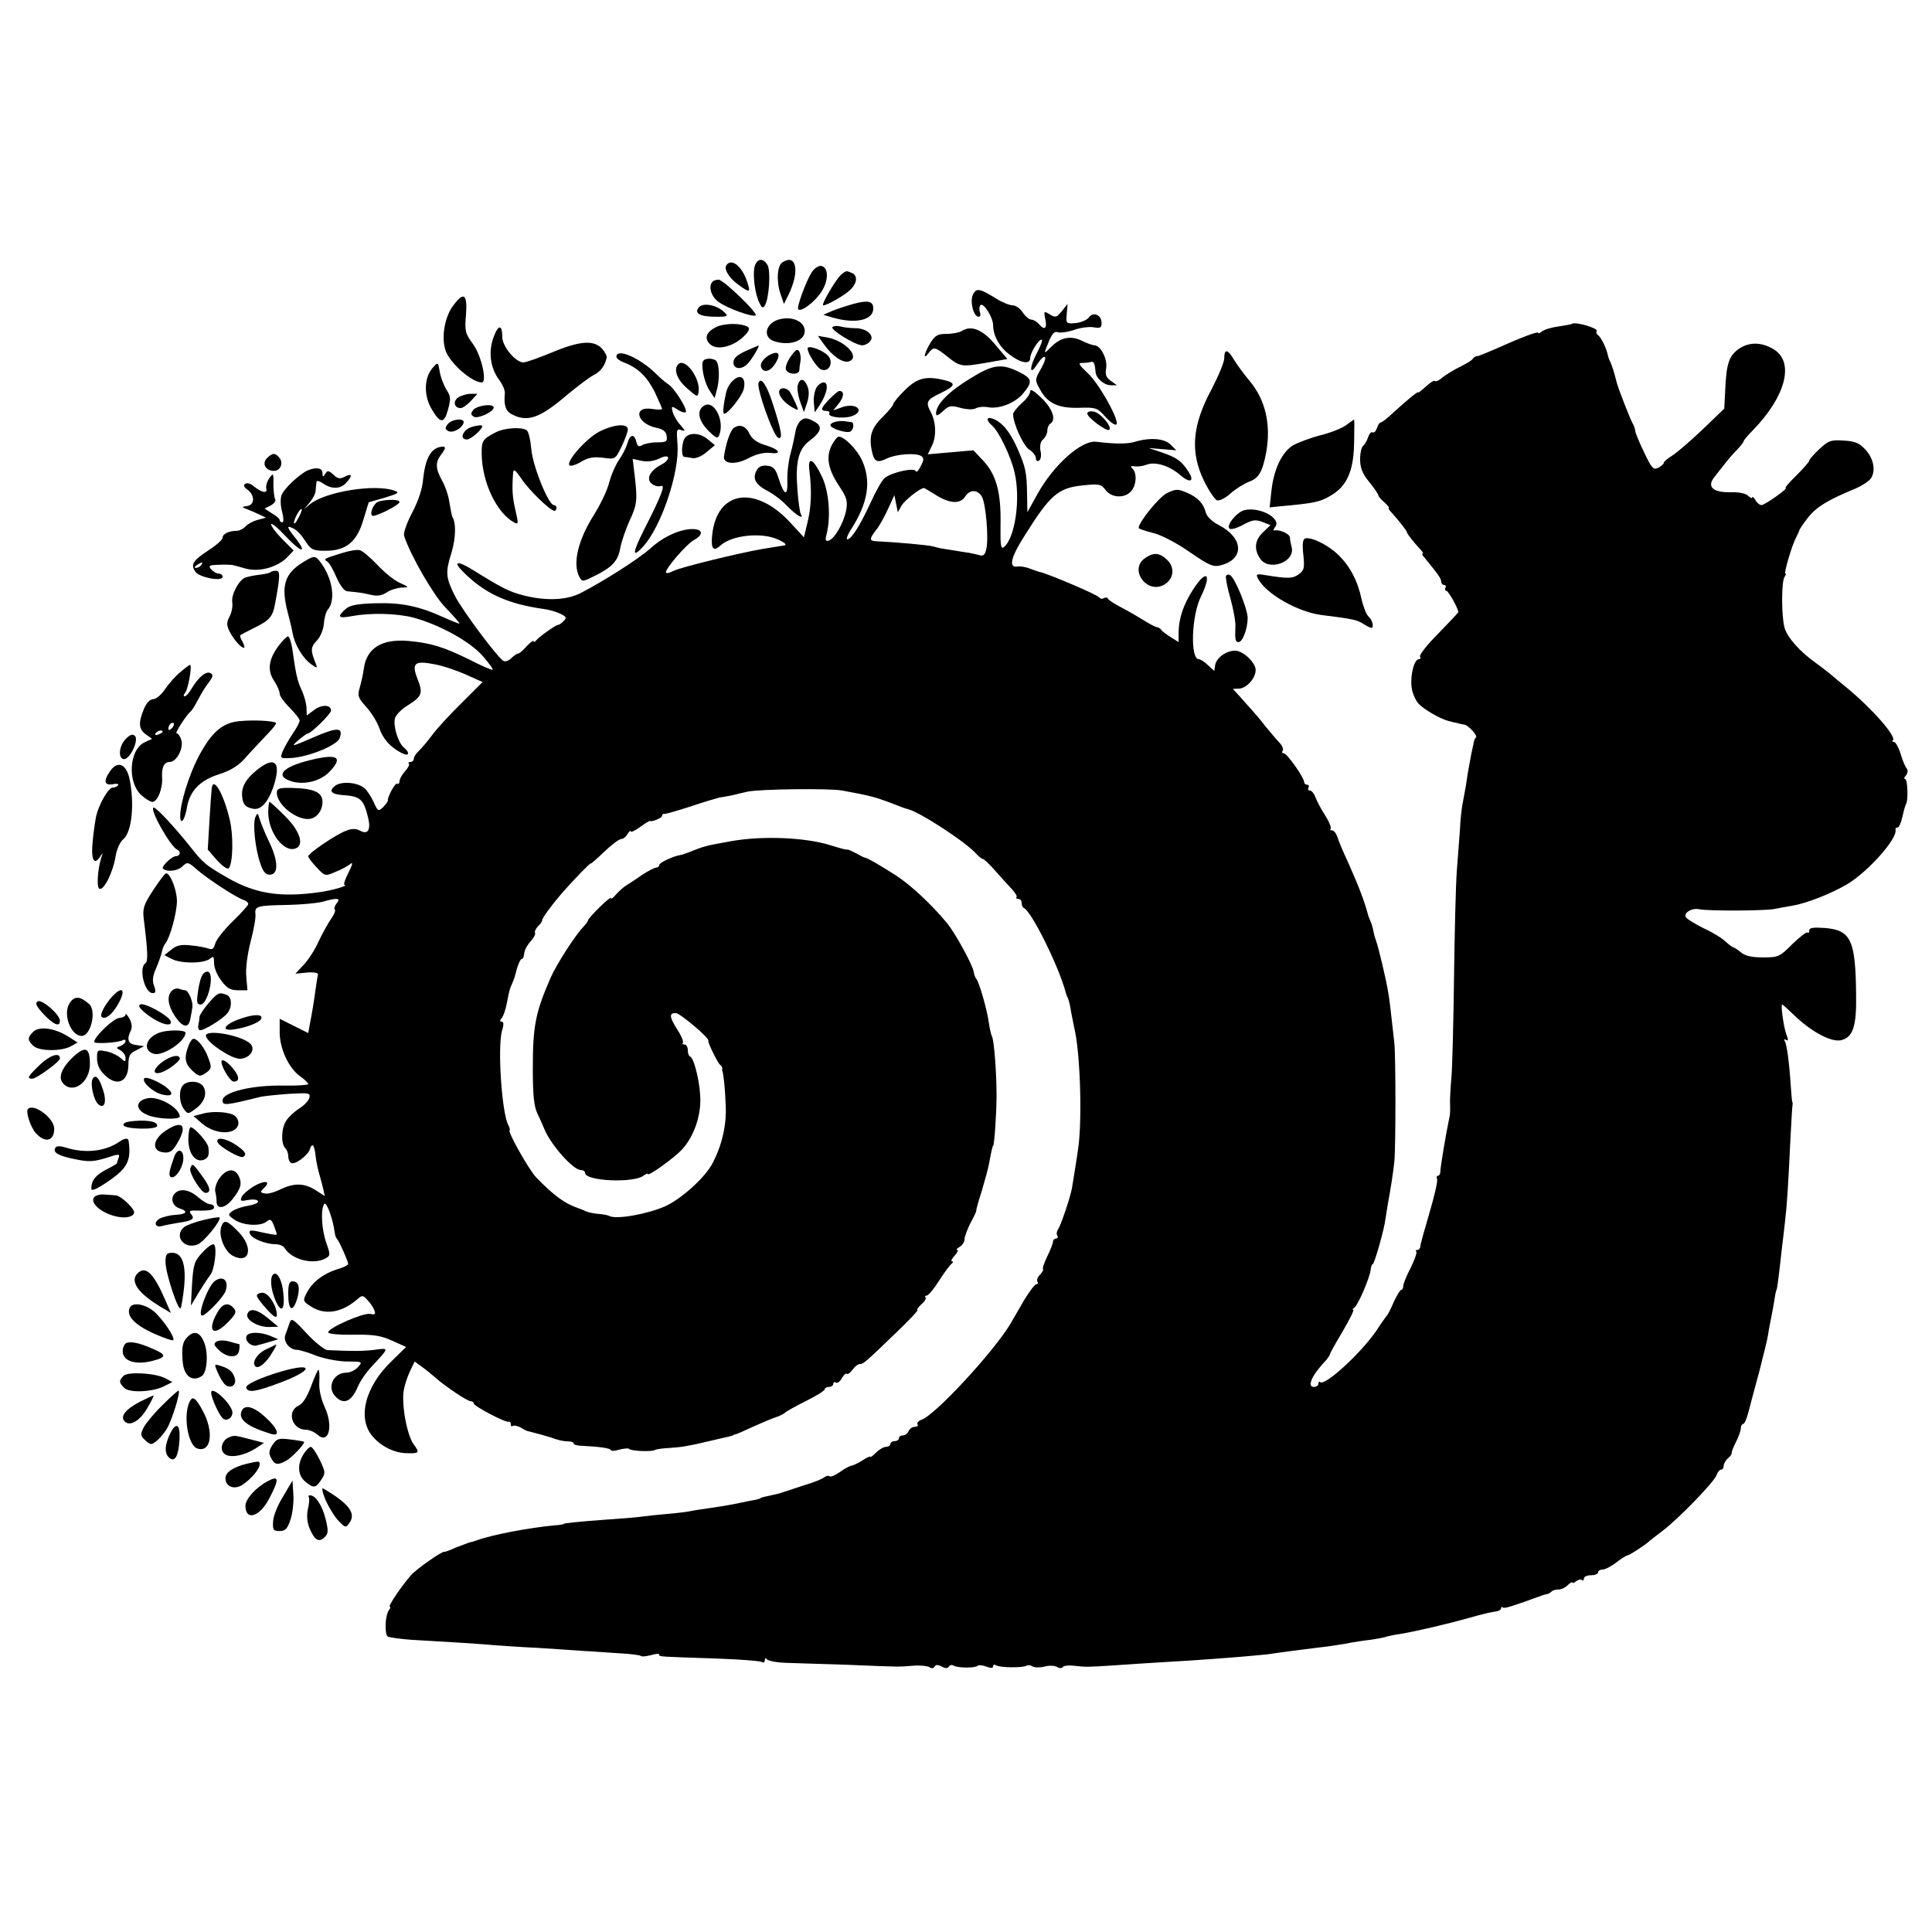 <?xml version="1.0" standalone="no"?>
<!DOCTYPE svg PUBLIC "-//W3C//DTD SVG 20010904//EN"
 "http://www.w3.org/TR/2001/REC-SVG-20010904/DTD/svg10.dtd">
<svg version="1.0" xmlns="http://www.w3.org/2000/svg"
 width="677pt" height="677pt" viewBox="0 0 677 677"
 preserveAspectRatio="xMidYMid meet">
<g transform="translate(0,677) scale(0.1,-0.1)"
fill="#000000" stroke="none">
<path d="M2644 5835 c-7 -30 2 -99 18 -128 8 -17 12 -18 19 -6 14 26 20 118 9
139 -15 28 -38 25 -46 -5z"/>
<path d="M2742 5851 c-19 -11 -22 -68 -7 -111 l12 -35 15 30 c41 82 30 148
-20 116z"/>
<path d="M2545 5840 c-9 -14 11 -46 44 -69 39 -28 42 -27 29 12 -18 55 -56 84
-73 57z"/>
<path d="M2845 5817 c-21 -33 -54 -124 -48 -131 11 -10 58 26 81 61 26 39 26
86 0 91 -9 2 -24 -8 -33 -21z"/>
<path d="M2948 5808 c-18 -15 -73 -108 -63 -108 13 0 71 33 93 53 26 24 29 52
6 61 -20 8 -18 8 -36 -6z"/>
<path d="M2497 5783 c-16 -16 -5 -53 21 -71 31 -23 122 -55 130 -47 8 8 -113
125 -130 125 -8 0 -18 -3 -21 -7z"/>
<path d="M3409 5737 c-11 -25 3 -77 20 -77 6 0 8 7 5 15 -3 8 -3 19 1 25 9 14
45 -42 45 -69 0 -37 22 -77 57 -103 40 -31 73 -36 73 -13 0 19 29 65 40 65 5
0 -3 -21 -16 -46 -28 -52 -27 -84 0 -41 28 42 40 32 15 -13 -23 -40 -23 -42
-5 -74 26 -49 64 -67 137 -65 59 2 64 0 91 -30 16 -18 33 -31 39 -29 17 6 -59
144 -100 181 -26 24 -34 35 -23 35 9 0 24 1 32 3 13 4 16 -1 19 -35 2 -22 30
-46 54 -46 l21 0 -21 15 c-17 12 -21 22 -17 44 6 31 -19 81 -41 81 -6 0 -26 7
-44 16 -39 19 -74 12 -107 -21 -28 -28 -28 -28 -8 20 11 26 19 35 30 31 9 -3
35 0 58 8 22 8 54 12 69 9 23 -4 27 -2 27 16 0 27 -29 40 -44 19 -7 -9 -27
-18 -46 -20 -34 -3 -35 -2 -32 32 l3 35 -20 -25 c-18 -22 -22 -24 -42 -12 -21
13 -22 13 -16 -17 7 -33 -3 -40 -23 -16 -7 8 -19 15 -26 15 -7 0 -21 11 -30
25 -9 14 -25 25 -35 25 -11 0 -36 10 -57 23 -60 37 -71 39 -83 14z"/>
<path d="M1591 5703 c-33 -40 -46 -117 -29 -163 16 -44 92 -110 126 -110 20 0
-1 95 -31 135 -27 37 -29 45 -24 103 5 70 -7 81 -42 35z"/>
<path d="M2990 5705 c-25 -7 -58 -18 -75 -25 l-30 -13 30 -9 c81 -24 145 -11
145 31 0 26 -18 30 -70 16z"/>
<path d="M2449 5693 c-18 -21 4 -33 61 -33 39 0 43 2 29 15 -25 26 -76 36 -90
18z"/>
<path d="M2735 5652 c-52 -11 -66 -64 -21 -78 53 -17 106 1 106 36 0 32 -41
52 -85 42z"/>
<path d="M2514 5626 c-38 -17 -48 -40 -27 -61 25 -26 88 -9 126 33 12 13 14
22 8 26 -22 14 -77 14 -107 2z"/>
<path d="M5508 5635 c-2 -2 -23 -5 -47 -9 -24 -3 -50 -11 -57 -17 -8 -6 -14
-9 -14 -5 0 6 -59 -16 -150 -57 -30 -13 -59 -25 -64 -25 -5 0 -12 -4 -15 -9
-3 -5 -17 -14 -31 -21 -38 -19 -66 -36 -82 -50 -8 -6 -17 -10 -20 -7 -3 3 -17
-6 -31 -19 -15 -14 -27 -23 -27 -21 0 6 -42 -29 -89 -72 -19 -18 -38 -33 -42
-33 -4 0 -11 -9 -14 -20 -4 -11 -10 -18 -15 -15 -5 3 -12 -5 -16 -17 -4 -13
-12 -26 -17 -30 -6 -4 -11 -25 -11 -47 0 -30 8 -51 32 -80 18 -22 32 -43 32
-47 0 -4 10 -15 22 -25 11 -11 18 -19 15 -19 -4 0 1 -8 11 -18 25 -28 52 -62
52 -67 0 -5 25 -37 48 -61 7 -8 11 -14 7 -14 -3 0 -1 -6 5 -12 46 -56 60 -75
60 -85 0 -7 5 -13 11 -13 5 0 7 -4 4 -10 -3 -5 -2 -10 3 -10 7 0 42 -62 42
-75 0 -2 -32 -36 -70 -75 -39 -39 -68 -76 -64 -81 3 -5 1 -9 -4 -9 -16 0 -30
-52 -26 -95 2 -21 13 -48 25 -61 20 -21 77 -54 107 -61 6 -2 20 -5 30 -7 9 -3
20 -5 23 -5 14 -2 48 -39 41 -45 -4 -4 -7 -11 -7 -14 -1 -4 -5 -25 -10 -47 -4
-22 -9 -49 -11 -60 -2 -11 -5 -35 -8 -52 -3 -18 -9 -48 -12 -65 -3 -18 -7 -55
-8 -83 -2 -27 -7 -93 -11 -145 -4 -52 -8 -223 -10 -380 -2 -157 -6 -312 -9
-345 -3 -33 -5 -71 -5 -85 1 -39 1 -44 -4 -65 -9 -42 -30 -165 -30 -182 0 -7
-4 -13 -8 -13 -5 0 -6 -6 -3 -13 2 -7 -10 -60 -27 -117 -17 -58 -32 -111 -32
-117 0 -7 -5 -13 -10 -13 -6 0 -8 -3 -4 -6 3 -3 -6 -29 -20 -57 -15 -28 -26
-57 -26 -64 0 -7 -3 -13 -7 -13 -4 0 -15 -19 -26 -42 -10 -24 -21 -45 -24 -48
-3 -3 -19 -25 -35 -50 -52 -78 -183 -199 -199 -183 -3 3 -6 1 -6 -5 0 -7 -7
-12 -16 -12 -26 0 -6 43 44 95 6 8 12 16 12 19 0 3 20 39 45 81 24 41 41 75
37 75 -4 0 -2 4 4 8 13 9 55 107 57 133 1 10 4 19 7 19 6 0 42 127 45 160 1 8
5 31 8 50 10 54 19 111 23 150 5 50 5 367 0 415 -14 127 -17 153 -22 180 -6
40 -34 156 -41 175 -3 8 -8 24 -10 35 -2 11 -6 27 -10 35 -3 8 -7 17 -8 20
-13 50 -33 103 -72 190 -17 36 -33 75 -37 88 -4 12 -12 22 -18 22 -6 0 -9 3
-5 6 3 3 -5 24 -19 46 -14 21 -29 50 -34 63 -5 14 -14 25 -20 25 -6 0 -8 5 -5
10 3 6 1 10 -4 10 -6 0 -11 4 -11 9 0 16 -60 101 -71 101 -6 0 -8 4 -4 10 3 5
-2 18 -12 28 -10 10 -31 36 -48 56 -16 21 -39 48 -50 60 -11 12 -30 33 -42 47
l-23 25 23 1 c26 2 57 37 57 65 0 26 -44 68 -72 68 -31 0 -66 -25 -70 -51 l-3
-20 -22 20 c-12 12 -27 21 -32 21 -31 0 -26 152 7 219 40 82 20 99 -28 24 -34
-53 -50 -102 -50 -151 l0 -32 -27 17 c-16 10 -31 21 -34 26 -3 5 -10 9 -15 9
-5 1 -25 11 -44 23 -19 12 -55 33 -80 46 -25 13 -47 27 -48 32 -2 4 -8 4 -14
1 -6 -4 -13 -2 -17 3 -5 9 -175 81 -205 88 -6 1 -22 7 -36 12 -14 6 -33 9 -42
8 -35 -7 -28 29 23 109 89 142 117 166 202 175 58 6 65 5 81 -16 21 -28 66
-30 89 -5 19 21 22 63 6 79 -9 9 -7 11 7 9 11 -2 30 1 43 6 30 11 79 -4 117
-37 35 -30 51 -22 28 13 -24 37 -41 49 -94 67 l-45 15 49 -4 48 -4 -20 20
c-22 22 -73 26 -128 9 -26 -7 -69 -7 -133 1 -51 6 -148 -80 -205 -182 l-36
-65 -1 60 c-1 80 -5 98 -35 166 -26 58 -54 91 -86 102 -22 8 -23 -6 -2 -24 23
-19 66 -107 79 -164 22 -93 2 -230 -37 -262 -11 -9 -13 6 -12 80 2 112 -15
174 -61 223 l-34 36 -80 -7 -80 -7 15 31 c16 33 14 83 -5 118 -18 34 -14 42
34 65 52 25 56 35 18 45 -67 17 -99 9 -142 -34 -23 -22 -41 -45 -41 -49 0 -5
-16 -24 -35 -43 -40 -39 -50 -66 -41 -116 8 -43 18 -49 53 -32 33 16 102 21
121 9 10 -7 10 -14 -2 -36 -7 -15 -15 -23 -17 -17 -5 14 -88 -5 -110 -25 -9
-8 -31 -47 -49 -87 -37 -80 -67 -127 -81 -127 -5 0 2 19 17 41 56 89 67 164
35 235 -17 38 -62 84 -82 84 -5 0 -16 -14 -25 -31 -20 -41 -13 -83 27 -143 26
-39 30 -52 24 -84 -8 -43 -39 -98 -60 -106 -12 -4 -14 0 -9 20 16 62 9 150
-15 202 -30 64 -51 76 -45 24 9 -70 7 -127 -6 -181 l-13 -54 -46 50 c-123 134
-257 115 -275 -38 -6 -51 3 -64 28 -41 40 37 146 48 203 21 21 -9 31 -18 23
-20 -19 -3 -26 -4 -80 -13 -81 -14 -290 -65 -311 -77 -11 -6 -23 -9 -25 -6 -8
8 72 102 100 116 31 17 29 36 -5 37 -44 1 -104 -26 -149 -67 -44 -39 -165
-116 -247 -158 -50 -25 -123 -27 -200 -7 -50 13 -75 26 -178 90 -52 32 -69 29
-34 -6 76 -77 156 -114 284 -132 17 -2 42 -9 57 -16 23 -11 25 -15 13 -26 -7
-8 -16 -14 -20 -14 -8 0 -68 -43 -77 -55 -4 -5 -8 -6 -8 -2 0 4 -11 -3 -24
-17 -13 -15 -26 -26 -30 -26 -4 0 -14 -7 -23 -15 -8 -9 -20 -14 -27 -12 -17 5
-144 175 -172 229 -32 64 -34 82 -12 151 15 50 17 104 3 126 -2 4 -6 26 -10
49 -3 24 -15 59 -26 78 -23 41 -24 64 -4 90 20 26 19 33 -6 27 -31 -8 -49 -44
-56 -109 -3 -38 -17 -79 -39 -121 -19 -36 -31 -71 -28 -81 22 -67 101 -205
144 -250 28 -29 50 -54 50 -57 0 -2 -25 8 -56 22 -86 39 -148 52 -240 49 -64
-2 -89 -7 -104 -21 -30 -27 -24 -33 23 -24 65 12 156 10 215 -5 92 -25 197
-83 242 -133 22 -25 39 -48 36 -50 -2 -2 -39 14 -82 36 -89 44 -135 58 -213
65 -93 8 -146 -25 -156 -96 -2 -18 -9 -48 -14 -66 -9 -30 -7 -37 23 -70 18
-20 38 -53 45 -73 12 -37 39 -68 79 -88 25 -13 30 0 8 19 -21 16 -39 77 -32
103 3 12 24 33 46 46 49 31 53 42 33 92 -22 56 -10 65 61 51 31 -6 81 -23 111
-37 l56 -25 -73 -73 c-40 -39 -87 -90 -103 -112 -16 -22 -38 -47 -47 -56 -10
-9 -18 -21 -18 -28 0 -6 -5 -11 -12 -11 -6 0 -9 -3 -5 -6 3 -3 -3 -15 -14 -27
-10 -11 -19 -27 -19 -34 0 -8 -4 -12 -8 -9 -7 4 -34 -45 -33 -59 1 -3 -7 -13
-16 -23 -17 -16 -19 -16 -34 18 -9 19 -23 41 -32 48 -25 21 -79 25 -102 9 -24
-18 -15 -30 24 -33 64 -4 75 -14 91 -80 10 -42 -1 -60 -28 -45 -15 8 -29 8
-49 0 -34 -12 -133 -79 -133 -90 0 -4 13 -21 29 -38 30 -32 30 -32 67 -16 21
8 44 21 52 28 10 7 7 -3 -7 -31 -12 -23 -18 -42 -14 -43 18 -1 -41 -19 -85
-25 -139 -20 -226 -6 -323 49 -79 46 -85 50 -134 112 -56 70 -117 135 -126
135 -19 0 59 -139 83 -148 13 -6 9 -22 -5 -22 -15 0 -53 -37 -46 -44 13 -12
50 -9 67 7 19 18 21 17 53 -11 37 -32 133 -95 161 -105 10 -3 18 -10 18 -15 0
-4 -25 -32 -55 -61 -31 -30 -58 -65 -61 -78 -5 -18 -11 -22 -23 -17 -9 3 -36
9 -61 11 -35 4 -51 1 -70 -15 l-24 -19 25 -13 c31 -17 113 -17 134 0 13 11 15
9 15 -15 0 -16 11 -43 26 -62 19 -26 32 -33 58 -33 l33 0 -4 48 c-3 28 4 78
15 122 11 41 19 85 17 97 -3 28 6 30 115 32 46 1 100 6 120 11 53 15 65 13 50
-5 -7 -9 -10 -18 -7 -22 4 -3 -2 -18 -13 -33 -11 -16 -31 -52 -44 -80 -13 -29
-37 -66 -53 -82 l-28 -30 41 4 c25 2 40 -1 38 -7 -1 -5 -5 -28 -8 -50 -5 -41
-14 -92 -22 -133 l-4 -22 -50 25 -50 25 0 -47 c0 -57 31 -125 71 -154 16 -11
29 -24 29 -28 0 -3 -39 -6 -86 -5 -111 2 -214 -23 -214 -52 0 -19 10 -18 135
13 11 2 55 7 97 10 72 4 76 3 72 -14 -3 -11 -19 -27 -35 -37 -16 -10 -37 -29
-46 -43 -18 -27 -19 -81 -3 -97 6 -6 10 -18 10 -27 0 -10 4 -21 10 -24 13 -8
58 25 66 48 8 25 16 15 20 -25 2 -18 8 -46 13 -63 5 -16 11 -40 14 -53 l5 -23
-33 21 c-40 25 -75 25 -123 2 -20 -10 -45 -17 -54 -14 -17 3 -17 5 -2 20 26
25 -1 27 -40 3 -19 -12 -37 -28 -40 -37 -5 -13 -1 -14 23 -9 16 3 32 2 35 -4
3 -5 -12 -12 -33 -16 -22 -3 -47 -12 -57 -19 -16 -12 -16 -14 9 -31 31 -20 91
-23 112 -5 12 10 16 7 25 -15 5 -14 10 -28 10 -30 0 -4 -19 -1 -72 11 -22 4
-27 2 -22 -10 6 -16 55 -36 90 -36 13 0 27 -6 31 -13 25 -41 100 -60 143 -37
18 10 18 13 4 53 -17 47 -21 118 -8 138 7 12 31 -52 37 -101 1 -8 4 -17 7 -20
8 -8 40 -80 40 -89 0 -4 -17 -13 -39 -19 -48 -15 -87 -45 -106 -82 -14 -27
-14 -30 13 -47 49 -33 109 -24 165 25 16 14 19 14 35 -4 10 -10 21 -27 24 -36
5 -13 2 -16 -15 -12 -25 4 -147 -49 -147 -65 0 -5 38 -9 88 -8 70 1 97 -3 136
-21 l49 -22 -49 -48 c-96 -91 -124 -205 -66 -268 29 -33 72 -54 112 -56 49 -2
52 1 30 30 -24 32 -44 142 -35 191 3 18 13 48 22 67 l16 33 26 -19 c14 -10 35
-27 46 -37 34 -30 112 -83 124 -83 6 0 11 -4 11 -8 0 -9 111 -68 123 -64 4 1
7 -3 7 -10 0 -6 3 -8 6 -5 4 3 16 1 28 -5 11 -7 23 -13 26 -13 32 -8 68 -18
80 -22 27 -10 45 -14 63 -14 9 0 17 -3 17 -7 0 -4 10 -7 23 -8 66 -3 107 -9
107 -15 0 -4 13 -4 29 1 16 4 32 6 35 3 7 -8 79 -11 91 -4 5 3 28 6 50 7 44 3
64 6 140 24 28 7 57 13 65 15 8 2 16 4 18 5 1 2 5 3 10 4 4 1 32 13 64 28 31
14 67 29 80 33 12 4 25 11 28 14 3 4 35 22 73 41 37 18 67 37 67 42 0 4 7 8
15 8 8 0 15 5 15 11 0 5 4 8 9 4 6 -3 15 4 21 16 7 11 14 18 17 15 4 -3 12 3
20 14 8 11 19 20 25 20 13 0 16 2 127 109 47 45 81 81 76 81 -4 0 2 8 13 19
12 10 19 21 15 25 -3 3 -2 6 4 6 6 0 26 24 44 53 18 28 38 55 44 59 5 4 6 8 1
8 -5 0 -1 9 9 20 10 11 14 20 9 20 -5 0 -1 5 9 11 9 5 17 18 17 27 0 10 10 35
21 57 12 22 21 41 20 43 -1 1 7 32 19 68 11 37 23 81 26 98 8 44 12 61 14 61
4 0 12 114 12 175 0 86 -9 196 -16 208 -3 6 -8 27 -11 48 -5 42 -35 146 -44
154 -3 3 -8 14 -9 25 -5 26 -66 138 -95 172 -53 64 -126 132 -177 165 -56 36
-101 62 -110 63 -3 0 -16 7 -30 15 -14 7 -27 13 -30 13 -7 -1 -20 3 -60 15
-88 28 -241 34 -350 14 -89 -16 -90 -16 -150 -40 -8 -3 -19 -7 -25 -8 -26 -4
-75 -27 -75 -35 0 -5 -5 -9 -10 -9 -6 0 -29 -12 -52 -27 -22 -16 -48 -32 -57
-38 -8 -5 -23 -19 -33 -30 -9 -11 -17 -17 -18 -12 0 8 -80 -70 -80 -79 0 -3
-7 -12 -15 -21 -28 -28 -95 -132 -116 -180 -53 -122 -62 -168 -62 -319 0 -91
4 -130 16 -156 9 -18 20 -44 26 -58 24 -55 100 -140 126 -140 8 0 15 -4 15
-10 0 -29 172 -37 206 -9 8 6 14 8 14 5 0 -10 89 54 118 84 38 40 64 105 66
168 2 54 -20 153 -36 160 -5 2 -8 12 -8 23 0 10 -5 19 -12 19 -6 0 -9 3 -5 6
3 3 -5 24 -19 45 -29 46 -30 59 -6 59 15 0 121 -90 114 -97 -3 -5 33 -78 41
-84 5 -3 8 -9 8 -13 -1 -3 -1 -7 0 -8 5 -15 10 -66 12 -123 3 -69 -13 -137
-46 -201 -26 -50 -109 -125 -166 -151 -64 -28 -172 -47 -196 -34 -5 3 -22 6
-36 7 -15 1 -35 5 -45 9 -11 5 -21 9 -24 10 -51 17 -89 45 -152 110 -26 28
-103 165 -92 165 2 0 0 8 -5 18 -23 43 -38 273 -22 330 7 22 6 32 -1 32 -7 0
-7 4 0 13 6 6 14 30 18 52 10 49 9 47 18 67 4 9 9 22 11 30 8 34 18 58 24 58
4 0 7 9 8 20 1 11 11 29 22 41 11 12 18 25 16 30 -3 4 2 14 10 23 9 8 15 18
15 21 -1 7 31 51 68 94 41 47 102 110 102 105 0 -2 21 16 47 41 26 25 53 45
60 45 7 0 17 8 22 18 6 9 11 13 11 9 0 -5 15 2 33 15 17 13 33 22 34 21 7 -4
43 11 43 18 0 5 3 8 8 7 4 -1 45 11 92 26 47 16 92 29 100 31 8 1 29 5 45 8
17 4 41 10 55 13 44 9 283 12 330 4 99 -18 116 -23 170 -43 30 -12 57 -22 60
-22 39 -8 204 -115 241 -157 9 -10 20 -18 23 -18 4 0 24 -19 44 -42 20 -23 47
-52 58 -64 12 -13 19 -25 16 -28 -3 -3 0 -6 6 -6 7 0 12 -6 12 -14 0 -8 3 -16
8 -18 27 -12 124 -208 147 -298 1 -3 4 -12 8 -20 3 -8 8 -28 10 -45 3 -16 8
-41 11 -55 21 -84 29 -321 14 -425 -7 -50 -19 -121 -22 -140 -7 -36 -40 -132
-48 -142 -5 -7 -7 -17 -3 -23 3 -5 1 -10 -4 -10 -6 0 -11 -5 -11 -10 0 -6 -9
-30 -20 -52 -11 -23 -18 -43 -15 -46 2 -2 -3 -11 -11 -19 -8 -8 -12 -19 -9
-24 4 -5 2 -9 -3 -9 -6 0 -25 -26 -44 -57 -18 -31 -40 -69 -48 -83 -59 -98
-265 -321 -311 -335 -10 -4 -17 -11 -14 -16 4 -5 -1 -9 -10 -9 -8 0 -18 -7
-21 -15 -4 -8 -12 -15 -20 -15 -8 0 -14 -4 -14 -10 0 -5 -7 -10 -15 -10 -8 0
-15 -4 -15 -10 0 -5 -7 -10 -15 -10 -8 0 -24 -9 -35 -20 -11 -11 -20 -18 -20
-15 0 3 -12 -2 -27 -12 -14 -9 -32 -18 -39 -19 -7 -1 -26 -11 -42 -23 -16 -11
-32 -18 -35 -14 -4 3 -12 1 -19 -4 -7 -6 -38 -18 -68 -27 -30 -10 -62 -20 -70
-23 -8 -3 -24 -8 -35 -10 -38 -8 -50 -11 -50 -13 0 -1 -7 -3 -15 -5 -8 -1 -40
-8 -70 -14 -30 -6 -73 -13 -95 -16 -22 -3 -56 -8 -75 -12 -19 -3 -55 -7 -80
-9 -25 -2 -63 -6 -85 -9 -22 -3 -76 -7 -120 -10 -98 -7 -150 -13 -150 -15 0
-2 -13 -4 -30 -5 -88 -8 -222 -33 -275 -53 -8 -3 -19 -6 -25 -7 -5 -2 -27 -10
-48 -18 -20 -9 -38 -16 -40 -15 -6 4 -95 -58 -116 -81 -33 -37 -83 -111 -75
-111 3 0 2 -6 -3 -12 -14 -19 -16 -85 -4 -93 6 -3 42 -8 79 -11 37 -2 105 -6
152 -9 47 -3 110 -7 141 -10 30 -2 96 -7 145 -9 49 -3 123 -8 164 -11 41 -2
103 -7 138 -9 35 -2 66 -6 68 -9 3 -3 19 -1 35 3 16 5 29 6 29 2 0 -8 -2 -7
206 -14 78 -3 146 -8 153 -12 6 -4 11 -1 11 6 0 8 3 9 8 3 4 -5 34 -11 67 -12
33 -1 132 -4 220 -7 190 -8 170 -7 225 -3 25 2 50 -1 57 -5 6 -5 14 -5 18 2 4
7 12 7 25 0 13 -7 21 -7 25 0 4 6 11 7 17 3 14 -8 76 -9 84 0 3 3 17 2 30 -3
16 -6 24 -6 24 1 0 6 5 7 11 3 14 -8 92 -9 106 -1 5 3 15 2 22 -3 8 -4 26 -4
41 0 15 4 34 4 43 -1 8 -5 18 -6 21 -1 3 5 20 7 38 5 47 -5 44 -5 138 1 47 3
130 9 185 12 55 3 118 7 140 9 22 1 76 6 120 9 44 4 91 8 105 10 23 4 117 16
165 22 31 3 98 13 120 18 11 2 42 7 69 10 27 4 52 9 55 11 3 1 24 6 46 9 55 9
167 35 248 58 38 11 77 20 88 21 10 1 19 6 19 11 0 5 3 7 6 3 5 -5 36 5 134
41 8 3 18 6 22 6 3 1 10 4 14 8 4 5 15 8 25 8 10 0 25 7 33 16 9 8 16 12 16 8
0 -3 6 -1 13 5 8 6 17 8 20 4 4 -3 7 -1 7 5 0 7 11 12 25 12 14 0 25 5 25 10
0 6 7 10 16 10 8 0 30 11 48 25 18 14 36 25 40 25 6 0 64 38 76 50 3 3 23 18
45 35 54 40 183 173 190 196 4 11 11 19 16 19 5 0 9 6 9 14 0 7 7 19 15 26 8
6 14 15 13 18 -1 4 6 21 15 39 9 18 17 39 17 48 0 8 4 15 8 15 5 0 13 19 19
43 6 23 23 87 38 142 14 55 28 111 30 125 2 14 6 36 9 50 3 13 8 42 12 64 3
22 7 43 9 46 3 4 9 56 20 155 2 17 7 55 10 85 7 59 11 124 19 291 3 58 6 110
7 115 1 5 1 11 -1 14 -1 3 -3 28 -5 55 -5 81 -14 146 -21 157 -4 7 -2 8 4 4 9
-5 9 0 1 21 -9 25 -20 103 -14 103 2 0 24 -20 50 -45 58 -54 124 -88 157 -80
41 10 54 49 52 160 -2 191 -18 225 -108 233 -41 3 -56 1 -56 -8 0 -8 -3 -11
-6 -8 -3 4 -27 -15 -53 -40 -45 -45 -49 -47 -103 -47 -40 0 -63 5 -78 18 -11
9 -23 17 -26 17 -2 0 -15 9 -27 20 -12 12 -46 33 -77 47 -30 15 -58 32 -62 38
-11 15 20 34 45 29 30 -7 236 -6 267 1 14 3 41 8 60 11 49 8 136 42 192 75 74
44 179 162 170 192 -1 4 2 7 7 7 5 0 12 15 16 33 8 34 11 44 15 52 7 15 4 85
-4 85 -5 0 -4 6 3 13 6 8 7 18 3 23 -5 5 -15 28 -22 52 -7 23 -18 42 -23 42
-6 0 -8 3 -4 6 13 13 -74 112 -163 185 -23 19 -50 41 -60 50 -10 8 -31 24 -46
35 -56 39 -102 91 -111 125 -11 41 -11 159 0 177 5 6 6 12 3 12 -6 0 23 99 37
125 6 11 11 23 12 26 0 4 14 24 31 46 30 37 67 60 166 101 25 11 51 28 56 39
15 28 6 68 -22 98 -21 23 -37 29 -76 31 -44 3 -53 0 -85 -30 -19 -18 -35 -36
-35 -40 0 -4 -20 -27 -45 -52 -25 -24 -42 -44 -38 -44 12 0 -72 -59 -84 -60
-7 0 -17 8 -22 18 -6 9 -11 13 -11 9 0 -5 -6 -2 -14 5 -8 9 -33 14 -64 13 -61
-1 -82 20 -54 54 9 12 26 33 37 47 11 14 30 37 43 49 12 13 22 26 22 29 0 3
15 21 34 40 112 116 144 234 74 280 -42 27 -87 29 -124 4 -36 -25 -45 -52 -49
-151 l-3 -59 -77 -74 c-43 -41 -91 -82 -106 -91 -16 -10 -29 -21 -29 -25 0 -4
-9 -12 -19 -17 -17 -9 -23 -3 -50 54 -17 35 -31 69 -31 75 0 5 -4 18 -10 28
-8 14 -51 124 -55 142 -8 33 -19 67 -24 75 -3 6 -6 15 -7 20 -4 23 -24 64 -34
70 -5 3 -8 10 -5 15 6 10 -77 34 -87 25z m-2228 -600 c48 -30 85 -32 102 -5
17 26 44 25 59 -1 14 -26 24 -149 15 -184 -5 -20 -11 -25 -25 -20 -11 3 -33 8
-50 10 -17 3 -45 7 -62 10 -17 2 -39 7 -48 10 -16 5 -131 15 -193 18 -33 1
-34 6 -8 40 12 14 30 48 42 74 l22 48 6 -30 6 -30 13 23 c10 18 65 62 79 62 1
0 20 -11 42 -25z"/>
<path d="M1729 5587 c-18 -51 -11 -106 20 -148 12 -16 21 -37 20 -47 -4 -42 3
-62 23 -73 56 -30 99 -15 196 68 35 29 76 60 91 68 26 13 40 32 47 62 1 6 -7
21 -17 32 -29 30 -77 27 -175 -14 -46 -19 -91 -35 -100 -35 -27 0 -74 56 -74
89 0 45 -14 45 -31 -2z"/>
<path d="M2917 5624 c-9 -9 81 -64 104 -64 9 0 22 6 28 14 17 20 -12 46 -52
46 -18 0 -41 3 -52 6 -11 3 -24 2 -28 -2z"/>
<path d="M3370 5610 c-8 -5 -32 -10 -53 -10 -31 0 -40 -5 -57 -32 -22 -37 -27
-63 -6 -35 18 23 22 22 65 -12 46 -37 51 -37 138 -22 l73 13 -38 45 c-47 58
-88 75 -122 53z"/>
<path d="M2889 5561 c29 -40 66 -65 87 -57 38 15 -12 70 -75 83 l-35 6 23 -32z"/>
<path d="M2613 5540 c-30 -14 -43 -25 -43 -40 0 -25 31 -27 52 -2 15 16 42 63
36 61 -2 0 -22 -9 -45 -19z"/>
<path d="M2830 5549 c0 -18 33 -68 48 -74 30 -11 46 31 19 53 -23 19 -67 33
-67 21z"/>
<path d="M2771 5521 c-13 -18 -20 -38 -17 -46 7 -18 46 -20 47 -2 0 6 2 21 4
31 2 11 0 26 -4 34 -6 11 -13 7 -30 -17z"/>
<path d="M2710 5532 c-26 -8 -49 -33 -43 -48 8 -22 31 -17 49 11 18 28 16 44
-6 37z"/>
<path d="M4290 5515 c0 -14 -20 -62 -44 -108 -69 -128 -76 -221 -27 -322 17
-35 38 -65 45 -68 8 -3 30 7 48 24 18 16 47 34 65 41 34 12 47 35 60 103 17
97 -2 183 -58 250 -22 26 -47 61 -56 76 -21 36 -33 37 -33 4z"/>
<path d="M2160 5520 c0 -6 12 -15 26 -20 50 -19 81 -50 108 -103 14 -30 26
-57 26 -60 0 -3 -16 -3 -35 0 -69 11 -54 -52 15 -66 24 -5 34 -13 36 -29 3
-19 -1 -22 -34 -22 -20 0 -44 -5 -52 -10 -11 -7 -16 -4 -20 11 -7 30 -22 28
-31 -3 -4 -15 -17 -41 -29 -58 -12 -17 -28 -53 -35 -80 -7 -28 -31 -78 -53
-113 -57 -90 -76 -172 -52 -218 10 -19 12 -18 58 5 59 30 78 51 86 98 4 21 18
61 31 91 28 59 29 75 19 161 l-7 58 32 -7 c20 -4 41 -1 61 8 39 20 43 -3 4
-23 -38 -21 -51 -50 -29 -66 9 -7 23 -10 31 -7 17 6 2 -33 -58 -151 -42 -83
-44 -104 -6 -63 65 70 130 263 122 361 -4 50 -3 55 13 49 16 -5 15 -3 -3 18
-12 13 -24 34 -27 46 -5 21 -4 21 17 8 13 -9 25 -12 29 -9 8 8 -41 86 -62 98
-8 5 -27 21 -41 35 -57 57 -140 93 -140 61z"/>
<path d="M2476 5512 c-15 -3 -17 -11 -13 -43 3 -22 13 -52 23 -67 l18 -27 7
25 c12 41 10 97 -3 107 -7 5 -21 8 -32 5z"/>
<path d="M1517 5482 c-30 -33 -33 -93 -7 -141 32 -56 46 -58 60 -6 10 37 10
46 -6 70 -9 15 -20 43 -23 62 -6 35 -6 35 -24 15z"/>
<path d="M2377 5494 c-18 -18 -5 -54 31 -85 35 -31 37 -32 40 -12 7 47 -47
120 -71 97z"/>
<path d="M3397 5442 c-75 -46 -117 -90 -117 -121 0 -10 7 -8 24 8 21 20 28 21
61 12 22 -6 45 -7 54 -2 9 5 28 7 43 4 39 -7 94 14 123 48 33 40 32 51 -7 72
-68 35 -96 32 -181 -21z"/>
<path d="M2566 5434 c-9 -8 -18 -25 -21 -37 -11 -49 -13 -77 -7 -77 13 0 62
62 68 86 10 41 -12 57 -40 28z"/>
<path d="M2658 5428 c-7 -20 52 -186 69 -192 17 -7 12 24 -19 119 -21 66 -42
97 -50 73z"/>
<path d="M2796 5422 c-4 -10 0 -36 7 -57 l14 -39 11 32 c7 22 8 41 2 57 -11
29 -26 32 -34 7z"/>
<path d="M2860 5410 c-6 -12 -10 -35 -8 -53 l3 -32 17 25 c26 39 34 80 14 80
-8 0 -20 -9 -26 -20z"/>
<path d="M2730 5396 c0 -16 22 -41 51 -56 18 -10 18 -9 7 17 -7 15 -16 34 -21
41 -13 16 -37 15 -37 -2z"/>
<path d="M3610 5399 c0 -9 -13 -28 -30 -42 -16 -15 -30 -32 -30 -38 0 -32 35
-110 56 -124 13 -8 24 -22 24 -31 0 -8 5 -12 11 -8 6 3 9 19 5 34 -3 18 0 33
9 40 8 7 15 21 15 31 0 10 5 21 10 24 22 13 9 52 -30 90 -26 25 -40 34 -40 24z"/>
<path d="M2907 5372 c-31 -32 -34 -42 -11 -42 8 0 13 -4 10 -9 -7 -11 42 -19
73 -11 14 3 26 11 29 18 6 18 -27 27 -60 14 l-28 -10 20 25 c18 24 19 43 1 43
-4 0 -19 -13 -34 -28z"/>
<path d="M1605 5377 c-19 -14 -13 -37 9 -37 7 0 23 11 36 25 l23 25 -24 0
c-14 0 -33 -6 -44 -13z"/>
<path d="M2468 5349 c-28 -16 -21 -53 14 -88 28 -28 33 -29 39 -14 18 51 -19
122 -53 102z"/>
<path d="M1659 5334 c-10 -13 -10 -17 1 -24 14 -9 70 17 70 32 0 15 -57 8 -71
-8z"/>
<path d="M3810 5321 c0 -14 69 -65 77 -57 11 11 -32 61 -56 64 -11 2 -21 -1
-21 -7z"/>
<path d="M2807 5297 c-9 -7 -18 -25 -20 -42 -3 -16 -10 -50 -17 -75 -7 -25
-12 -67 -11 -95 2 -57 -11 -53 -31 10 -10 32 -18 41 -40 43 -18 2 -30 -3 -37
-17 -15 -28 -4 -49 38 -71 20 -10 52 -34 70 -54 32 -32 60 -49 47 -27 -3 5 -9
45 -12 89 -7 93 4 138 42 167 44 33 48 52 15 69 -22 12 -32 13 -44 3z"/>
<path d="M1569 5284 c-10 -13 -10 -17 1 -24 15 -9 47 7 54 27 8 19 -39 16 -55
-3z"/>
<path d="M2928 5292 c-10 -2 -18 -7 -18 -12 0 -11 52 -28 68 -23 13 5 17 32 5
34 -5 0 -15 2 -23 3 -8 1 -23 1 -32 -2z"/>
<path d="M4718 5281 c-14 -11 -54 -27 -90 -36 -36 -9 -80 -26 -98 -36 -38 -24
-67 -84 -75 -161 l-6 -56 38 4 c113 10 138 15 172 35 60 33 84 86 86 186 1 46
1 83 0 83 -1 0 -13 -9 -27 -19z"/>
<path d="M1650 5273 c-30 -12 -40 -43 -14 -43 14 0 54 35 54 47 0 5 -22 2 -40
-4z"/>
<path d="M2099 5257 c-45 -24 -114 -102 -104 -117 3 -5 21 0 40 11 26 16 45
19 78 15 43 -6 43 -6 65 39 12 25 22 52 22 60 0 23 -50 18 -101 -8z"/>
<path d="M2572 5271 c-12 -7 -29 -56 -35 -100 -4 -27 40 -31 85 -7 28 15 55
21 77 19 44 -6 32 13 -20 28 -26 8 -44 21 -52 38 -13 28 -34 36 -55 22z"/>
<path d="M1735 5254 c-44 -23 -48 -28 -47 -78 2 -98 53 -204 114 -237 15 -8
15 -4 4 44 -11 47 -12 73 -8 131 2 14 8 9 28 -20 25 -39 102 -114 117 -114 4
0 7 5 7 10 0 6 -4 10 -9 10 -19 0 -73 134 -79 194 -3 34 -10 64 -16 68 -19 13
-80 9 -111 -8z"/>
<path d="M2402 5238 c-13 -13 -17 -68 -4 -69 4 0 16 -2 27 -4 12 -3 34 6 50
20 l30 25 -24 20 c-26 22 -61 26 -79 8z"/>
<path d="M935 5164 c-18 -19 -4 -44 25 -44 23 0 34 28 19 46 -15 18 -24 18
-44 -2z"/>
<path d="M1079 5122 c-30 -13 -87 -67 -93 -89 -4 -12 -3 -38 3 -58 5 -21 6
-35 0 -35 -5 0 -9 3 -9 8 0 4 -12 15 -27 23 l-26 17 22 11 c12 7 19 17 15 22
-3 6 -6 30 -6 52 1 39 0 41 -14 22 -8 -11 -13 -28 -11 -37 5 -19 -17 -14 -45
9 -9 8 -22 12 -28 8 -8 -5 -6 -11 6 -20 27 -19 28 -53 1 -58 -21 -3 -21 -4 -2
-11 11 -4 31 -13 44 -19 l23 -11 -30 -8 c-16 -4 -35 -15 -42 -23 -7 -8 -21
-15 -30 -15 -28 0 -50 -11 -50 -24 0 -7 -22 -27 -49 -44 -56 -37 -64 -50 -46
-76 15 -20 95 -35 95 -17 0 6 -6 11 -14 11 -7 0 -19 7 -26 15 -11 13 -7 15 26
16 22 1 44 0 49 -1 6 -1 27 -7 48 -13 47 -12 111 6 144 41 l22 23 -40 40 c-21
21 -39 45 -39 52 1 6 23 -12 51 -42 57 -61 79 -62 30 -1 -22 27 -26 38 -14 33
22 -8 34 -20 57 -55 16 -24 25 -28 66 -28 72 0 110 30 133 108 l19 62 56 16
c46 14 53 18 36 24 -68 26 -245 -3 -298 -47 l-21 -18 20 24 c11 13 21 32 21
42 1 10 2 24 3 30 0 6 10 4 23 -5 30 -21 61 -20 81 2 23 25 21 35 -4 22 -17
-9 -25 -8 -40 6 -17 16 -22 16 -29 4 -8 -13 -10 -12 -10 3 0 17 -22 21 -51 9z
m-34 -168 c-8 -16 -15 -23 -15 -16 0 13 22 53 27 48 2 -2 -3 -16 -12 -32z
m-340 -164 c-3 -5 -12 -10 -18 -10 -7 0 -6 4 3 10 19 12 23 12 15 0z"/>
<path d="M4089 5042 c-28 -14 -99 -102 -99 -122 0 -3 22 -10 48 -17 28 -6 83
-34 130 -67 73 -50 84 -54 113 -46 81 23 75 96 -10 140 -22 11 -41 29 -45 42
-9 35 -30 56 -68 72 -31 13 -38 13 -69 -2z"/>
<path d="M1328 5013 c-17 -4 -34 -40 -24 -50 7 -7 96 37 96 48 0 9 -41 10 -72
2z"/>
<path d="M4363 4983 c-27 -5 -67 -53 -55 -65 5 -5 26 1 48 13 33 18 44 19 68
10 l28 -11 -26 -25 c-29 -27 -33 -60 -10 -93 31 -45 124 -11 110 41 -3 12 -6
27 -6 34 0 12 -38 29 -54 24 -5 -1 -4 4 2 12 24 29 -50 71 -105 60z"/>
<path d="M4573 4883 c-8 -3 -10 -21 -6 -57 5 -47 3 -55 -17 -69 -21 -15 -37
-15 -118 -2 -30 5 -32 3 -23 -14 29 -53 138 -115 221 -126 112 -14 125 -17
147 -31 12 -8 25 -14 28 -14 11 0 4 28 -9 39 -8 7 -19 35 -25 62 -14 65 -41
116 -83 156 -35 34 -95 63 -115 56z"/>
<path d="M1195 4831 c-59 -18 -63 -20 -48 -29 7 -4 21 -29 32 -55 13 -29 27
-48 38 -49 42 -4 50 -5 81 -12 24 -6 40 -3 57 8 13 9 37 16 52 17 28 1 28 1
-7 17 -20 9 -55 38 -79 64 -24 25 -51 48 -60 50 -9 3 -38 -2 -66 -11z"/>
<path d="M4012 4814 c-57 -40 7 -127 67 -93 35 20 39 61 10 88 -27 25 -47 26
-77 5z"/>
<path d="M1062 4800 c-65 -40 -78 -83 -54 -175 6 -22 14 -55 17 -72 7 -41 36
-90 66 -111 21 -15 22 -15 15 4 -18 44 -18 56 4 79 13 13 23 39 25 59 1 19 7
42 14 50 27 32 17 104 -21 159 -23 32 -24 32 -66 7z"/>
<path d="M948 4765 c-3 -3 -21 -7 -39 -9 -19 -2 -41 -7 -50 -10 -23 -10 -50
-61 -45 -88 2 -12 -2 -35 -10 -49 -11 -21 -10 -30 1 -53 15 -28 39 -56 50 -56
3 0 1 9 -5 21 -7 11 -10 22 -8 23 2 2 25 14 51 27 51 25 63 38 71 84 18 96 18
115 4 115 -8 0 -17 -2 -20 -5z"/>
<path d="M4296 4752 c-2 -4 4 -39 15 -77 11 -39 19 -83 18 -100 -2 -46 0 -55
11 -55 15 0 32 49 32 85 -1 33 -44 139 -61 149 -5 4 -12 3 -15 -2z"/>
<path d="M977 4508 c-36 -48 -41 -87 -17 -123 11 -16 20 -37 20 -46 0 -8 16
-30 35 -49 19 -19 35 -39 35 -45 0 -6 -11 -27 -25 -47 -14 -21 -29 -48 -35
-62 -9 -24 -8 -24 33 -22 62 5 157 44 167 69 14 39 -7 40 -92 3 -76 -33 -80
-34 -54 -11 16 14 32 25 35 25 11 0 81 69 81 80 0 21 -32 22 -58 3 l-27 -20
-1 28 c-1 16 -9 44 -17 61 -15 32 -20 53 -33 146 -4 23 -10 42 -15 42 -4 0
-19 -15 -32 -32z"/>
<path d="M632 4415 c-16 -13 -40 -40 -53 -59 -13 -20 -32 -36 -42 -36 -11 0
-24 -13 -33 -35 -20 -48 -18 -71 8 -89 l21 -15 -26 -12 c-54 -25 -62 -139 -12
-185 14 -13 32 -24 39 -24 18 0 37 48 34 86 -2 35 7 54 27 54 23 0 48 46 41
75 -4 14 -11 25 -17 25 -8 0 34 65 52 80 3 3 14 21 24 40 10 19 26 46 37 59
14 19 16 26 6 32 -15 9 -42 -13 -66 -53 -9 -16 -20 -28 -25 -28 -5 0 -4 6 2
13 11 14 25 97 17 97 -3 0 -18 -11 -34 -25z m-30 -197 c-7 -7 -12 -8 -12 -2 0
14 12 26 19 19 2 -3 -1 -11 -7 -17z m-32 -12 c0 -2 -7 -7 -16 -10 -8 -3 -12
-2 -9 4 6 10 25 14 25 6z"/>
<path d="M839 4243 c-55 -5 -92 -34 -132 -104 -34 -57 -66 -150 -74 -208 -7
-56 12 -48 22 9 10 59 46 96 113 117 38 12 66 29 87 52 16 19 50 54 73 79 24
24 42 46 39 49 -8 7 -76 11 -128 6z"/>
<path d="M441 4181 c-25 -25 -28 -71 -6 -71 21 0 52 67 38 81 -8 8 -17 5 -32
-10z"/>
<path d="M1085 4106 c-98 -24 -124 -57 -60 -75 46 -12 100 3 131 36 48 51 26
63 -71 39z"/>
<path d="M898 4070 c-39 -32 -54 -61 -49 -95 3 -25 12 -34 38 -39 26 -5 50 20
69 71 32 92 9 118 -58 63z"/>
<path d="M386 4068 c-24 -34 -21 -51 9 -46 13 3 22 1 19 -3 -3 -5 -12 -9 -19
-9 -15 0 -48 -57 -58 -100 -3 -14 -9 -53 -12 -86 -7 -64 4 -89 25 -57 11 17
11 16 5 -2 -13 -42 -17 -103 -7 -109 15 -9 48 57 57 113 4 25 16 52 27 60 30
25 40 124 22 211 -11 53 -42 66 -68 28z"/>
<path d="M742 4008 c-1 -7 -5 -58 -8 -114 l-6 -101 32 -37 c18 -20 37 -33 41
-29 16 16 18 121 2 179 -22 88 -56 143 -61 102z"/>
<path d="M970 3992 c0 -39 62 -92 109 -92 28 0 51 27 51 60 0 34 -30 47 -107
49 -45 1 -53 -2 -53 -17z"/>
<path d="M940 3923 c0 -70 55 -142 96 -126 31 12 15 61 -36 112 -28 28 -53 51
-55 51 -3 0 -5 -17 -5 -37z"/>
<path d="M895 3907 c-10 -23 -1 -110 17 -162 9 -29 19 -40 33 -40 31 0 31 46
-1 113 -15 31 -30 68 -34 82 -7 22 -8 23 -15 7z"/>
<path d="M537 3651 c-34 -52 -38 -65 -33 -103 14 -111 15 -147 6 -153 -25 -15
-4 -105 25 -105 11 0 12 6 5 25 -7 18 -5 35 7 62 9 21 18 47 20 57 2 11 8 25
13 31 16 20 40 107 40 148 0 37 -23 97 -38 97 -4 0 -24 -27 -45 -59z"/>
<path d="M711 3356 c-6 -7 -14 -34 -17 -60 -6 -38 -4 -46 9 -46 24 0 49 101
28 114 -5 3 -14 0 -20 -8z"/>
<path d="M602 3298 c-18 -18 -14 -51 11 -89 27 -40 48 -44 54 -9 3 14 6 32 7
40 4 18 -14 60 -25 60 -4 0 -13 2 -21 5 -7 3 -19 0 -26 -7z"/>
<path d="M393 3278 c-26 -29 -44 -64 -37 -71 11 -11 34 5 54 38 33 54 22 75
-17 33z"/>
<path d="M731 3255 c-17 -20 -31 -41 -32 -48 0 -7 -2 -20 -4 -29 -2 -10 1 -18
7 -18 15 0 81 41 95 60 17 21 16 57 -3 64 -26 10 -31 8 -63 -29z"/>
<path d="M244 3255 c-25 -38 4 -115 42 -115 33 0 53 89 26 112 -32 28 -51 29
-68 3z"/>
<path d="M132 3261 c-10 -6 -5 -17 21 -45 35 -37 57 -46 57 -23 0 22 -64 77
-78 68z"/>
<path d="M491 3250 c-9 -5 1 -17 30 -39 43 -31 84 -41 77 -19 -7 19 -94 67
-107 58z"/>
<path d="M440 3215 c0 -6 -10 -11 -22 -12 -21 -2 -88 -66 -88 -84 0 -8 85 -3
100 6 6 3 10 2 10 -3 0 -6 -8 -13 -17 -17 -17 -6 -17 -7 0 -16 9 -6 17 -17 17
-26 0 -15 -2 -15 -18 0 -10 9 -33 20 -50 23 -31 6 -32 5 -32 -25 0 -21 9 -41
25 -56 44 -45 85 -27 85 35 0 30 5 39 28 50 l27 14 -27 4 c-29 3 -35 19 -20
50 6 11 4 27 -4 42 -8 14 -14 20 -14 15z"/>
<path d="M845 3201 c-59 -19 -75 -46 -24 -38 42 6 85 23 93 35 11 18 -20 20
-69 3z"/>
<path d="M116 3154 c-20 -19 -20 -29 0 -48 19 -20 99 -21 133 -2 l23 13 -35
22 c-47 29 -101 36 -121 15z"/>
<path d="M555 3150 c-46 -18 -55 -62 -15 -73 32 -8 110 44 110 74 0 11 -68 11
-95 -1z"/>
<path d="M722 3138 c8 -25 89 -78 118 -78 31 0 54 27 41 48 -20 32 -169 60
-159 30z"/>
<path d="M660 3104 c-15 -39 -12 -61 12 -84 26 -24 29 -24 53 -7 16 12 17 18
6 47 -12 36 -38 70 -53 70 -5 0 -13 -12 -18 -26z"/>
<path d="M258 3068 c-41 -38 -55 -73 -38 -93 34 -41 95 1 95 66 0 58 -15 65
-57 27z"/>
<path d="M141 3040 c-44 -42 -48 -50 -28 -50 15 0 97 60 97 71 0 23 -34 12
-69 -21z"/>
<path d="M565 3046 c-43 -35 -21 -51 28 -20 20 13 37 29 37 34 0 18 -34 10
-65 -14z"/>
<path d="M777 3053 c-7 -11 28 -73 42 -73 23 0 20 21 -7 51 -16 18 -32 28 -35
22z"/>
<path d="M325 2990 c-10 -17 3 -76 20 -90 22 -18 30 11 15 54 -13 40 -25 52
-35 36z"/>
<path d="M505 2991 c-8 -13 31 -48 62 -56 52 -13 41 15 -17 45 -22 11 -41 16
-45 11z"/>
<path d="M642 2968 c-16 -16 -15 -60 2 -84 14 -19 15 -19 43 2 31 23 41 57 23
80 -15 17 -52 18 -68 2z"/>
<path d="M520 2922 c-49 -8 -47 -44 2 -61 35 -13 108 -15 108 -3 -2 30 -71 70
-110 64z"/>
<path d="M98 2884 c-9 -8 9 -64 27 -84 33 -37 65 -29 65 15 0 37 -72 90 -92
69z"/>
<path d="M712 2868 l-34 -9 29 -25 c33 -29 83 -40 111 -25 21 11 23 34 6 50
-14 14 -75 19 -112 9z"/>
<path d="M472 2842 c-28 -2 -42 -7 -39 -15 4 -14 117 -17 118 -2 1 14 -30 21
-79 17z"/>
<path d="M579 2807 c-44 -30 -48 -70 -7 -75 22 -3 32 3 48 30 39 65 20 86 -41
45z"/>
<path d="M660 2777 c0 -49 25 -82 54 -71 16 6 20 17 16 44 -2 17 -49 70 -62
70 -4 0 -8 -20 -8 -43z"/>
<path d="M415 2767 c-49 -32 -117 -39 -182 -19 -22 7 -35 7 -39 0 -10 -16 9
-28 69 -40 48 -10 64 -9 108 4 44 15 50 15 45 2 -3 -9 -6 -17 -6 -20 0 -2 -17
-12 -39 -23 -37 -20 -51 -37 -51 -67 0 -9 21 0 60 27 66 45 80 72 71 139 -1
14 -13 13 -36 -3z"/>
<path d="M762 2768 c6 -16 79 -58 90 -52 14 9 8 19 -25 42 -36 24 -71 29 -65
10z"/>
<path d="M611 2718 c-18 -50 -21 -67 -13 -72 14 -9 40 26 44 58 4 36 -18 47
-31 14z"/>
<path d="M667 2676 c-6 -15 38 -86 53 -86 21 0 17 20 -11 58 -34 47 -35 47
-42 28z"/>
<path d="M771 2644 c-11 -14 -19 -36 -17 -48 3 -11 5 -29 5 -38 1 -27 30 -22
55 9 30 38 35 55 23 81 -14 29 -41 28 -66 -4z"/>
<path d="M611 2586 c-15 -17 -5 -44 20 -51 30 -10 22 -20 -16 -22 -19 -1 -43
-7 -55 -13 -23 -13 -17 -33 8 -26 10 3 34 7 56 11 50 7 60 14 46 30 -9 11 -6
14 17 13 49 -1 63 2 63 12 0 6 -6 10 -13 10 -8 0 -27 11 -43 25 -32 28 -66 32
-83 11z"/>
<path d="M330 2575 c-17 -21 29 -59 84 -69 31 -6 56 2 56 16 0 14 -47 58 -63
59 -7 1 -24 2 -40 3 -15 2 -32 -3 -37 -9z"/>
<path d="M713 2495 c-29 -7 -59 -18 -68 -25 -37 -31 0 -79 47 -61 22 8 86 87
77 95 -2 2 -27 -2 -56 -9z"/>
<path d="M775 2470 c-10 -30 12 -85 40 -100 60 -32 75 28 20 84 -40 41 -51 44
-60 16z"/>
<path d="M711 2383 c-30 -32 -33 -41 -38 -111 l-4 -77 27 45 c15 25 33 52 40
61 15 17 25 91 15 107 -4 6 -20 -4 -40 -25z"/>
<path d="M580 2347 c0 -38 45 -174 53 -161 3 5 8 37 12 72 8 79 -6 122 -41
122 -20 0 -24 -5 -24 -33z"/>
<path d="M482 2308 c-28 -28 2 -71 87 -121 l30 -18 -21 48 c-40 92 -68 119
-96 91z"/>
<path d="M957 2304 c-12 -12 -8 -52 8 -90 20 -47 34 -36 28 23 -4 47 -22 80
-36 67z"/>
<path d="M754 2282 c-24 -15 -64 -122 -46 -122 13 0 74 63 82 85 13 36 -7 57
-36 37z"/>
<path d="M1010 2236 c0 -57 15 -67 30 -21 13 41 8 65 -15 65 -11 0 -15 -11
-15 -44z"/>
<path d="M900 2230 c0 -6 16 -27 35 -48 26 -28 35 -33 35 -19 0 31 -29 77 -50
77 -11 0 -20 -5 -20 -10z"/>
<path d="M454 2186 c-11 -28 18 -58 83 -88 36 -16 67 -27 70 -24 8 8 -36 73
-68 101 -33 27 -77 33 -85 11z"/>
<path d="M766 2178 c-42 -68 -23 -97 30 -44 30 30 34 39 24 51 -18 21 -37 19
-54 -7z"/>
<path d="M867 2166 c-8 -20 35 -46 75 -46 l33 1 -35 29 c-38 32 -65 38 -73 16z"/>
<path d="M1015 2135 c-4 -11 -10 -30 -15 -42 -9 -23 14 -53 41 -53 8 0 39 -9
68 -21 31 -11 79 -20 109 -20 53 0 53 -1 36 -20 -9 -10 -27 -19 -40 -19 -46 0
-70 -52 -38 -84 29 -30 56 -17 78 35 8 19 29 50 48 70 63 68 63 66 10 59 -42
-5 -74 -5 -165 -1 -10 1 -43 27 -72 58 -47 51 -54 56 -60 38z"/>
<path d="M656 2084 c-16 -15 -20 -37 -16 -84 4 -52 33 -74 67 -52 19 12 24 81
8 119 -15 36 -35 42 -59 17z"/>
<path d="M865 2090 c-10 -16 13 -39 33 -35 9 2 31 8 47 13 l30 9 -28 12 c-35
14 -74 14 -82 1z"/>
<path d="M759 2069 c-11 -7 -10 -12 6 -28 30 -30 69 -32 73 -3 2 12 2 22 0 22
-2 0 -17 4 -34 9 -18 5 -37 5 -45 0z"/>
<path d="M443 2064 c-7 -3 -13 -16 -13 -29 0 -34 44 -49 103 -34 52 13 52 22
-1 44 -45 20 -74 25 -89 19z"/>
<path d="M933 2042 c-32 -15 -52 -47 -38 -60 10 -10 38 12 58 47 11 17 17 30
15 30 -1 -1 -18 -9 -35 -17z"/>
<path d="M762 1963 c6 -15 17 -34 24 -42 18 -20 44 -7 37 18 -6 24 -20 36 -51
45 -21 7 -22 6 -10 -21z"/>
<path d="M985 1964 c-74 -22 -126 -46 -122 -57 6 -18 31 -15 116 17 119 44
124 74 6 40z"/>
<path d="M1090 1912 c-14 -37 -29 -61 -43 -67 -44 -20 -24 -85 25 -85 12 0 30
-8 40 -17 40 -36 57 29 26 96 -13 29 -21 62 -19 89 1 23 0 42 -3 42 -3 0 -14
-26 -26 -58z"/>
<path d="M433 1949 c-17 -17 -16 -24 2 -42 18 -19 101 -15 141 6 l28 14 -24
13 c-35 19 -132 24 -147 9z"/>
<path d="M571 1848 c-29 -28 -59 -64 -67 -79 -12 -24 -12 -30 2 -43 8 -9 19
-16 23 -16 12 0 37 24 56 54 17 28 48 127 41 133 -1 2 -26 -20 -55 -49z"/>
<path d="M740 1890 c0 -19 30 -84 43 -92 16 -10 37 10 30 30 -14 36 -73 86
-73 62z"/>
<path d="M490 1858 c-51 -27 -70 -52 -53 -69 19 -19 55 3 81 50 13 22 22 41
20 41 -2 0 -24 -10 -48 -22z"/>
<path d="M667 1863 c-27 -45 -10 -158 25 -169 49 -15 59 61 16 137 -21 38 -32
47 -41 32z"/>
<path d="M846 1824 c-11 -29 23 -54 102 -78 36 -12 27 17 -18 58 -43 39 -74
46 -84 20z"/>
<path d="M596 1746 c-20 -42 -20 -70 -2 -85 19 -16 32 8 35 65 3 54 -12 63
-33 20z"/>
<path d="M802 1733 c-23 -9 -33 -40 -17 -56 17 -18 70 -9 113 19 l27 18 -50
13 c-54 14 -54 14 -73 6z"/>
<path d="M955 1707 c-13 -20 -14 -30 -5 -46 12 -24 23 -26 52 -10 21 11 69 62
63 67 -1 1 -23 5 -48 8 -41 5 -47 3 -62 -19z"/>
<path d="M1064 1675 c-23 -36 -21 -75 6 -97 29 -24 36 -23 56 7 15 23 15 27
-6 70 -12 25 -26 45 -31 45 -5 0 -16 -11 -25 -25z"/>
<path d="M865 1641 c-48 -12 -75 -30 -75 -51 0 -30 32 -42 61 -22 31 21 58 54
59 70 0 13 -1 13 -45 3z"/>
<path d="M935 1578 c-39 -21 -75 -62 -75 -84 0 -55 50 -40 84 26 36 69 34 82
-9 58z"/>
<path d="M992 1526 c-19 -30 -35 -70 -35 -88 -2 -29 1 -33 23 -33 20 0 27 8
38 40 7 21 12 61 10 88 l-3 49 -33 -56z"/>
<path d="M1141 1513 c12 -26 32 -59 46 -73 23 -24 25 -24 37 -7 25 34 -1 68
-91 121 -7 4 -3 -14 8 -41z"/>
<path d="M1082 1524 c3 -3 2 -21 -3 -41 -5 -25 -3 -47 6 -69 17 -41 33 -50 52
-31 14 13 14 23 4 64 -12 48 -35 83 -54 83 -6 0 -8 -2 -5 -6z"/>
</g>
</svg>

